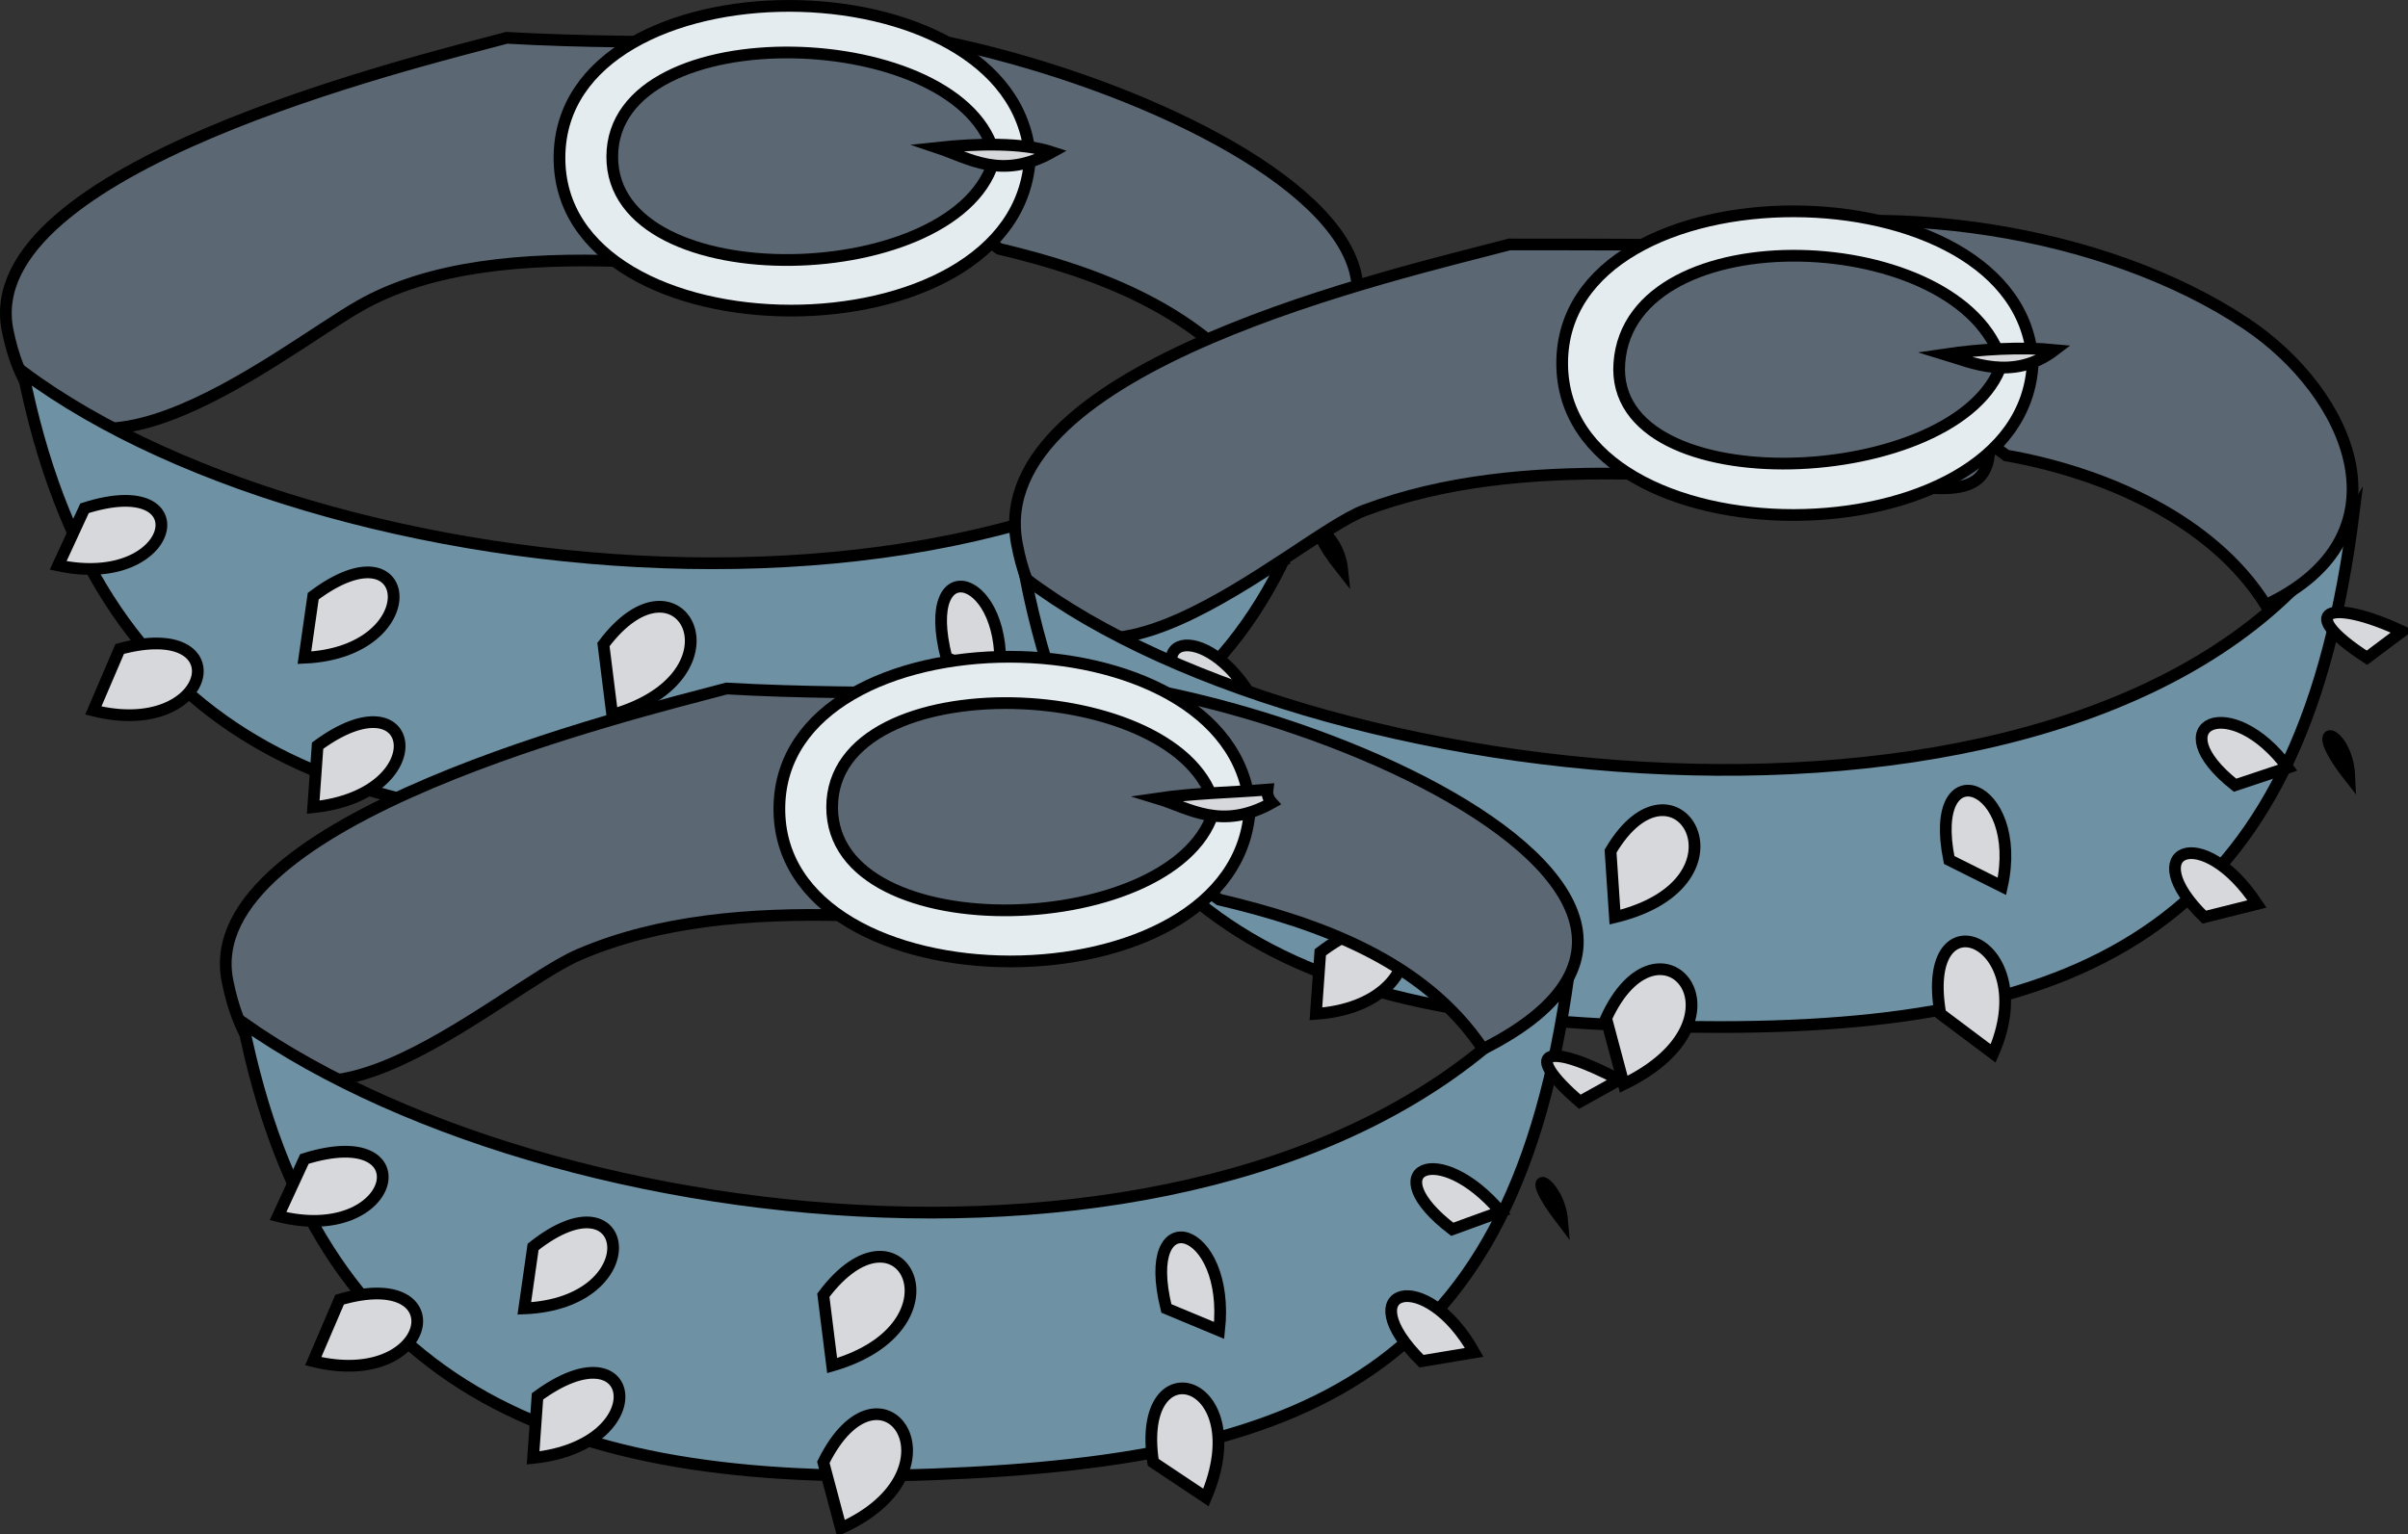 <svg xmlns="http://www.w3.org/2000/svg" xmlns:xlink="http://www.w3.org/1999/xlink" version="1.1" id="Layer_1" x="0px" y="0px" enable-background="new 0 0 822.05 841.89" xml:space="preserve" viewBox="204.87 289.69 410.67 261.7">
<rect x="204.87" y="289.69" width="410.67" height="261.7" fill="#333333" stroke="none"/>
<path fill-rule="evenodd" clip-rule="evenodd" fill="#5B6773" stroke="#000000" stroke-width="2" stroke-linecap="square" stroke-miterlimit="10" d="  M291.287,296.14c-15.817,4.218-90.658,22.208-85.125,49.875c7.233,36.165,45.949,3.904,60-4.125  c24.166-13.809,64.427-5.208,91.153-4.139c24.834,0.993,16.984-39.212,9.722-39.75C341.72,296.126,316.583,297.567,291.287,296.14z"/>
<path fill-rule="evenodd" clip-rule="evenodd" fill="#6E91A3" stroke="#000000" stroke-width="2" stroke-linecap="square" stroke-miterlimit="10" d="  M208.787,353.14c12.5,62.5,53.367,79.44,117.75,77.056c67.126-2.486,100.289-19.192,108.752-88.306  C393.25,404.214,262.158,392.848,208.787,353.14z"/>
<path fill-rule="evenodd" clip-rule="evenodd" fill="#D7D8DB" stroke="#000000" stroke-width="2" stroke-linecap="square" stroke-miterlimit="10" d="  M258.287,391.39c-0.5,3.5-1,7-1.5,10.5C277.982,400.952,275.674,378.302,258.287,391.39z"/>
<path fill-rule="evenodd" clip-rule="evenodd" fill="#D7D8DB" stroke="#000000" stroke-width="2" stroke-linecap="square" stroke-miterlimit="10" d="  M259.037,416.89c-0.25,3.5-0.5,7-0.75,10.5C279.354,425.21,276.237,404.273,259.037,416.89z"/>
<path fill-rule="evenodd" clip-rule="evenodd" fill="#D7D8DB" stroke="#000000" stroke-width="2" stroke-linecap="square" stroke-miterlimit="10" d="  M225.287,400.39c-1.5,3.5-3,7-4.5,10.5C241.213,416.005,245.872,394.839,225.287,400.39z"/>
<path fill-rule="evenodd" clip-rule="evenodd" fill="#D7D8DB" stroke="#000000" stroke-width="2" stroke-linecap="square" stroke-miterlimit="10" d="  M219.287,376.39c-1.5,3.25-3,6.5-4.5,9.75C235.057,390.471,239.484,369.946,219.287,376.39z"/>
<path fill-rule="evenodd" clip-rule="evenodd" fill="#D7D8DB" stroke="#000000" stroke-width="2" stroke-linecap="square" stroke-miterlimit="10" d="  M307.787,399.64c0.5,4,1,8,1.5,12C332.778,404.855,320.81,382.228,307.787,399.64z"/>
<path fill-rule="evenodd" clip-rule="evenodd" fill="#D7D8DB" stroke="#000000" stroke-width="2" stroke-linecap="square" stroke-miterlimit="10" d="  M307.787,428.14c1,3.75,2,7.5,3,11.25C332.715,429.5,317.64,408.257,307.787,428.14z"/>
<path fill-rule="evenodd" clip-rule="evenodd" fill="#D7D8DB" stroke="#000000" stroke-width="2" stroke-linecap="square" stroke-miterlimit="10" d="  M364.037,428.14c3,2,6,4,9,6C381.875,412.576,358.816,408.865,364.037,428.14z"/>
<path fill-rule="evenodd" clip-rule="evenodd" fill="#D7D8DB" stroke="#000000" stroke-width="2" stroke-linecap="square" stroke-miterlimit="10" d="  M366.287,401.89c3,1.25,6,2.5,9,3.75C377.271,387.6,361.458,383.017,366.287,401.89z"/>
<path fill-rule="evenodd" clip-rule="evenodd" fill="#D7D8DB" stroke="#000000" stroke-width="2" stroke-linecap="square" stroke-miterlimit="10" d="  M415.039,388.39c2.75-1,5.5-2,8.25-3C412.594,372.848,401.78,378.266,415.039,388.39z"/>
<path fill-rule="evenodd" clip-rule="evenodd" fill="#D7D8DB" stroke="#000000" stroke-width="2" stroke-linecap="square" stroke-miterlimit="10" d="  M436.789,366.64c2.25-1.25,4.5-2.5,6.75-3.75C430.917,356.247,426.786,357.972,436.789,366.64z"/>
<path fill-rule="evenodd" clip-rule="evenodd" fill="#D7D8DB" stroke="#000000" stroke-width="2" stroke-linecap="square" stroke-miterlimit="10" d="  M433.789,386.89C433.067,380.022,425.896,376.941,433.789,386.89L433.789,386.89z"/>
<path fill-rule="evenodd" clip-rule="evenodd" fill="#D7D8DB" stroke="#000000" stroke-width="2" stroke-linecap="square" stroke-miterlimit="10" d="  M409.789,410.89c3-0.5,6-1,9-1.5C410.449,394.496,397.245,398.443,409.789,410.89z"/>
<path fill-rule="evenodd" clip-rule="evenodd" fill="#5B6773" stroke="#000000" stroke-width="2" stroke-linecap="square" stroke-miterlimit="10" d="  M375.287,332.14c17.1,4.052,34.536,10.667,45.002,25.5c59.264-29.866-61.562-74.236-94.502-61.5  C342.287,308.14,358.787,320.14,375.287,332.14z"/>
<path fill-rule="evenodd" clip-rule="evenodd" fill="#E4ECF0" stroke="#000000" stroke-width="2" stroke-linecap="square" stroke-miterlimit="10" d="  M380.537,316.39c-1.643,35.208-80.61,34.89-80.25,0C300.641,282.057,377.736,282.198,380.537,316.39z"/>
<path fill-rule="evenodd" clip-rule="evenodd" fill="#5B6773" stroke="#000000" stroke-width="2" stroke-linecap="square" stroke-miterlimit="10" d="  M374.537,316.39c-5.313,22.67-65.336,24.392-65.25,0C309.374,291.732,369.568,293.737,374.537,316.39z"/>
<path fill-rule="evenodd" clip-rule="evenodd" fill="#D7D8DB" stroke="#000000" stroke-width="2" stroke-linecap="square" stroke-miterlimit="10" d="  M364.787,314.89c6.603-0.713,14.427-0.92,19.5,0.75C375.667,320.447,370.174,316.686,364.787,314.89z"/>
<path fill-rule="evenodd" clip-rule="evenodd" fill="#5B6773" stroke="#000000" stroke-width="2" stroke-linecap="square" stroke-miterlimit="10" d="  M462.289,331.39c-18.51,4.936-89.645,20.696-84.002,51c6.969,37.425,47.298-1.143,59.252-5.625  c27.506-10.315,58.655-4.979,87.564-4.389c10.093,0.206,20.201,3.663,18.936-8.361c-0.979-9.293,3.96-30.026-6-30.764  C512.77,331.379,487.613,331.39,462.289,331.39z"/>
<path fill-rule="evenodd" clip-rule="evenodd" fill="#6E91A3" stroke="#000000" stroke-width="2" stroke-linecap="square" stroke-miterlimit="10" d="  M379.787,388.39c12.846,64.229,54.304,76.5,118.308,76.5c67.002,0,99.776-20.403,108.194-87.75  C567.655,440.512,430.762,427.037,379.787,388.39z"/>
<path fill-rule="evenodd" clip-rule="evenodd" fill="#D7D8DB" stroke="#000000" stroke-width="2" stroke-linecap="square" stroke-miterlimit="10" d="  M429.289,426.64c-0.25,3.5-0.5,7-0.75,10.5C450.053,434.843,445.881,413.646,429.289,426.64z"/>
<path fill-rule="evenodd" clip-rule="evenodd" fill="#D7D8DB" stroke="#000000" stroke-width="2" stroke-linecap="square" stroke-miterlimit="10" d="  M430.039,452.14c-0.25,3.5-0.5,7-0.75,10.5C450.597,461.179,447.757,438.66,430.039,452.14z"/>
<path fill-rule="evenodd" clip-rule="evenodd" fill="#D7D8DB" stroke="#000000" stroke-width="2" stroke-linecap="square" stroke-miterlimit="10" d="  M396.287,435.64c-1.5,3.25-3,6.5-4.5,9.75C412.946,450.602,416.917,428.553,396.287,435.64z"/>
<path fill-rule="evenodd" clip-rule="evenodd" fill="#D7D8DB" stroke="#000000" stroke-width="2" stroke-linecap="square" stroke-miterlimit="10" d="  M390.287,411.64c-1.5,3.25-3,6.5-4.5,9.75C406.735,426.532,410.27,404.074,390.287,411.64z"/>
<path fill-rule="evenodd" clip-rule="evenodd" fill="#D7D8DB" stroke="#000000" stroke-width="2" stroke-linecap="square" stroke-miterlimit="10" d="  M479.539,434.89c0.25,3.75,0.5,7.5,0.75,11.25C504.991,440.17,490.535,416.219,479.539,434.89z"/>
<path fill-rule="evenodd" clip-rule="evenodd" fill="#D7D8DB" stroke="#000000" stroke-width="2" stroke-linecap="square" stroke-miterlimit="10" d="  M478.789,463.39c1,3.75,2,7.5,3,11.25C504.839,463.457,487.834,443.714,478.789,463.39z"/>
<path fill-rule="evenodd" clip-rule="evenodd" fill="#D7D8DB" stroke="#000000" stroke-width="2" stroke-linecap="square" stroke-miterlimit="10" d="  M535.789,462.64c3,2.25,6,4.5,9,6.75C553.348,449.971,532.087,441.498,535.789,462.64z"/>
<path fill-rule="evenodd" clip-rule="evenodd" fill="#D7D8DB" stroke="#000000" stroke-width="2" stroke-linecap="square" stroke-miterlimit="10" d="  M537.289,436.39c3,1.5,6,3,9,4.5C550.2,423.164,533.435,417.296,537.289,436.39z"/>
<path fill-rule="evenodd" clip-rule="evenodd" fill="#D7D8DB" stroke="#000000" stroke-width="2" stroke-linecap="square" stroke-miterlimit="10" d="  M586.039,423.64c3-1,6-2,9-3C585.348,407.481,572.865,413.17,586.039,423.64z"/>
<path fill-rule="evenodd" clip-rule="evenodd" fill="#D7D8DB" stroke="#000000" stroke-width="2" stroke-linecap="square" stroke-miterlimit="10" d="  M608.539,401.89c2-1.5,4-3,6-4.5C601.919,391.497,596.299,393.979,608.539,401.89z"/>
<path fill-rule="evenodd" clip-rule="evenodd" fill="#D7D8DB" stroke="#000000" stroke-width="2" stroke-linecap="square" stroke-miterlimit="10" d="  M605.539,422.14C605.192,413.981,597.571,411.973,605.539,422.14L605.539,422.14z"/>
<path fill-rule="evenodd" clip-rule="evenodd" fill="#D7D8DB" stroke="#000000" stroke-width="2" stroke-linecap="square" stroke-miterlimit="10" d="  M580.789,446.14c3-0.75,6-1.5,9-2.25C580.35,429.66,569.114,434.774,580.789,446.14z"/>
<path fill-rule="evenodd" clip-rule="evenodd" fill="#5B6773" stroke="#000000" stroke-width="2" stroke-linecap="square" stroke-miterlimit="10" d="  M547.039,367.39c16.554,2.914,35.088,10.866,44.25,25.5c25.047-11.785,14.447-36.118-3.375-48  c-24.141-16.094-62.492-21.811-90.375-14.25C514.039,342.89,530.539,355.14,547.039,367.39z"/>
<path fill-rule="evenodd" clip-rule="evenodd" fill="#E4ECF0" stroke="#000000" stroke-width="2" stroke-linecap="square" stroke-miterlimit="10" d="  M551.539,351.64c-1.595,34.41-80.25,34.666-80.25,0C471.289,316.975,549.944,317.23,551.539,351.64z"/>
<path fill-rule="evenodd" clip-rule="evenodd" fill="#5B6773" stroke="#000000" stroke-width="2" stroke-linecap="square" stroke-miterlimit="10" d="  M546.289,351.64c-6.996,21.48-66.978,24.172-65.25,0C482.87,326.027,539.839,328.403,546.289,351.64z"/>
<path fill-rule="evenodd" clip-rule="evenodd" fill="#D7D8DB" stroke="#000000" stroke-width="2" stroke-linecap="square" stroke-miterlimit="10" d="  M536.539,350.14c6.137-0.905,13.146-1.299,18.75-0.75C548.182,354.83,540.913,351.46,536.539,350.14z"/>
<path fill-rule="evenodd" clip-rule="evenodd" fill="#5B6773" stroke="#000000" stroke-width="2" stroke-linecap="square" stroke-miterlimit="10" d="  M328.787,407.14c-15.817,4.218-90.658,22.208-85.125,49.875c7.614,38.068,45.868,1.557,60-4.5  c27.233-11.672,62.302-4.918,91.153-3.764c24.835,0.993,16.987-39.212,9.724-39.75C379.221,407.126,354.083,408.567,328.787,407.14z  "/>
<path fill-rule="evenodd" clip-rule="evenodd" fill="#6E91A3" stroke="#000000" stroke-width="2" stroke-linecap="square" stroke-miterlimit="10" d="  M246.287,464.14c12.5,62.5,53.367,79.44,117.75,77.056c67.127-2.486,100.289-19.191,108.752-88.306  C427.689,514.852,302.434,503.595,246.287,464.14z"/>
<path fill-rule="evenodd" clip-rule="evenodd" fill="#D7D8DB" stroke="#000000" stroke-width="2" stroke-linecap="square" stroke-miterlimit="10" d="  M295.787,502.39c-0.5,3.5-1,7-1.5,10.5C315.828,511.988,312.625,489.015,295.787,502.39z"/>
<path fill-rule="evenodd" clip-rule="evenodd" fill="#D7D8DB" stroke="#000000" stroke-width="2" stroke-linecap="square" stroke-miterlimit="10" d="  M296.537,527.89c-0.25,3.5-0.5,7-0.75,10.5C316.854,536.21,313.737,515.274,296.537,527.89z"/>
<path fill-rule="evenodd" clip-rule="evenodd" fill="#D7D8DB" stroke="#000000" stroke-width="2" stroke-linecap="square" stroke-miterlimit="10" d="  M262.787,511.39c-1.5,3.5-3,7-4.5,10.5C278.927,526.956,283.015,505.447,262.787,511.39z"/>
<path fill-rule="evenodd" clip-rule="evenodd" fill="#D7D8DB" stroke="#000000" stroke-width="2" stroke-linecap="square" stroke-miterlimit="10" d="  M256.787,487.39c-1.5,3.25-3,6.5-4.5,9.75C272.626,502.323,277.533,480.913,256.787,487.39z"/>
<path fill-rule="evenodd" clip-rule="evenodd" fill="#D7D8DB" stroke="#000000" stroke-width="2" stroke-linecap="square" stroke-miterlimit="10" d="  M345.287,510.64c0.5,4,1,8,1.5,12C370.063,515.917,358.557,492.925,345.287,510.64z"/>
<path fill-rule="evenodd" clip-rule="evenodd" fill="#D7D8DB" stroke="#000000" stroke-width="2" stroke-linecap="square" stroke-miterlimit="10" d="  M345.287,539.14c1,3.75,2,7.5,3,11.25C370.215,540.5,355.14,519.257,345.287,539.14z"/>
<path fill-rule="evenodd" clip-rule="evenodd" fill="#D7D8DB" stroke="#000000" stroke-width="2" stroke-linecap="square" stroke-miterlimit="10" d="  M401.537,539.14c3,2,6.001,4,9.002,6C419.215,524.677,398.431,518.818,401.537,539.14z"/>
<path fill-rule="evenodd" clip-rule="evenodd" fill="#D7D8DB" stroke="#000000" stroke-width="2" stroke-linecap="square" stroke-miterlimit="10" d="  M403.787,512.89c3,1.25,6.001,2.5,9.002,3.75C414.79,498.565,399.117,494.083,403.787,512.89z"/>
<path fill-rule="evenodd" clip-rule="evenodd" fill="#D7D8DB" stroke="#000000" stroke-width="2" stroke-linecap="square" stroke-miterlimit="10" d="  M452.539,499.39c2.75-1,5.5-2,8.25-3C450.094,483.848,439.283,489.266,452.539,499.39z"/>
<path fill-rule="evenodd" clip-rule="evenodd" fill="#D7D8DB" stroke="#000000" stroke-width="2" stroke-linecap="square" stroke-miterlimit="10" d="  M474.289,477.64c2.25-1.25,4.5-2.5,6.75-3.75C468.417,467.247,464.286,468.971,474.289,477.64z"/>
<path fill-rule="evenodd" clip-rule="evenodd" fill="#D7D8DB" stroke="#000000" stroke-width="2" stroke-linecap="square" stroke-miterlimit="10" d="  M471.289,497.89C470.698,491.021,463.564,487.759,471.289,497.89L471.289,497.89z"/>
<path fill-rule="evenodd" clip-rule="evenodd" fill="#D7D8DB" stroke="#000000" stroke-width="2" stroke-linecap="square" stroke-miterlimit="10" d="  M447.289,521.89c3-0.5,6-1,9-1.5C447.949,505.497,434.749,509.444,447.289,521.89z"/>
<path fill-rule="evenodd" clip-rule="evenodd" fill="#5B6773" stroke="#000000" stroke-width="2" stroke-linecap="square" stroke-miterlimit="10" d="  M412.789,443.14c17.003,4.029,34.893,10.389,45,25.5c59.421-29.945-61.613-74.216-94.502-61.5  C379.788,419.14,396.289,431.14,412.789,443.14z"/>
<path fill-rule="evenodd" clip-rule="evenodd" fill="#E4ECF0" stroke="#000000" stroke-width="2" stroke-linecap="square" stroke-miterlimit="10" d="  M418.039,427.39c-1.641,35.152-80.69,34.999-80.252,0C338.215,393.159,415.236,393.184,418.039,427.39z"/>
<path fill-rule="evenodd" clip-rule="evenodd" fill="#5B6773" stroke="#000000" stroke-width="2" stroke-linecap="square" stroke-miterlimit="10" d="  M412.039,427.39c-5.379,22.3-65.252,24.582-65.252,0C346.787,402.549,407.102,404.891,412.039,427.39z"/>
<path fill-rule="evenodd" clip-rule="evenodd" fill="#D7D8DB" stroke="#000000" stroke-width="2" stroke-linecap="square" stroke-miterlimit="10" d="  M402.287,425.89c6.171-0.915,12.53-1.002,18.752-1.5c-0.111,0.835,0.139,1.585,0.75,2.25  C413.137,431.464,407.631,427.508,402.287,425.89z"/>
</svg>